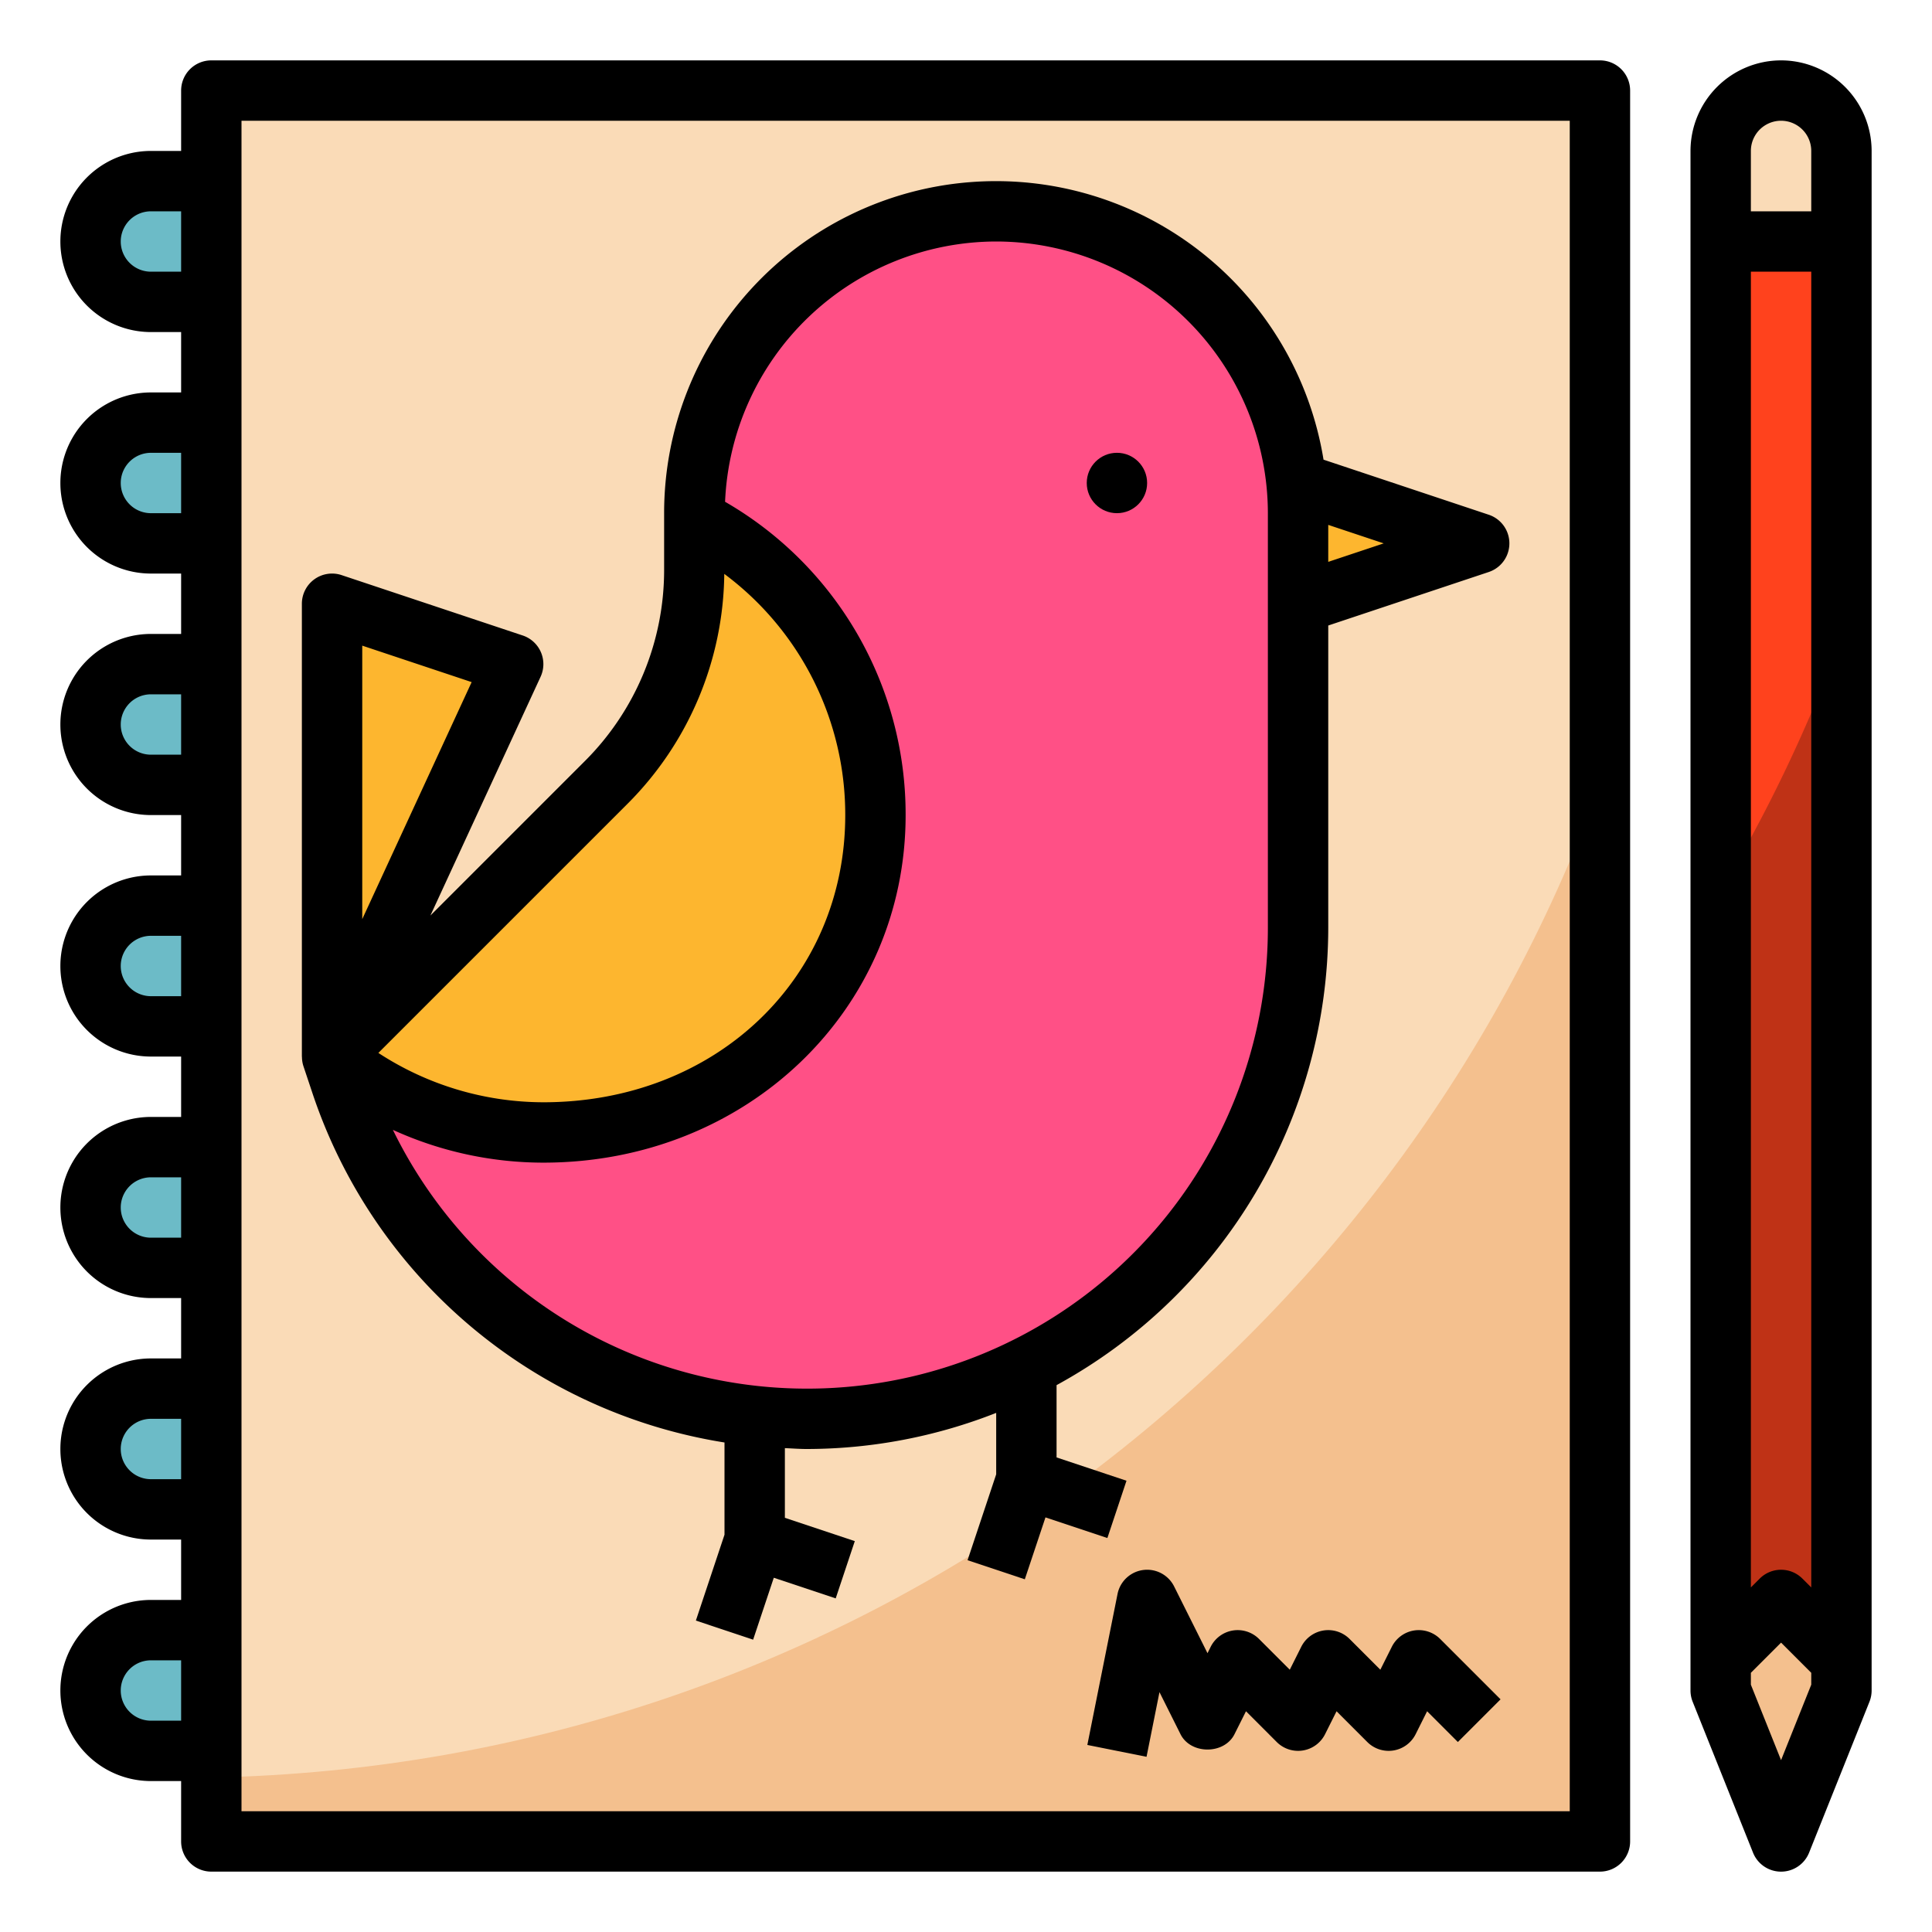 <svg height="512" viewBox="0 0 512 512" width="512" xmlns="http://www.w3.org/2000/svg"><g id="filled_outline" data-name="filled outline"><g fill="#6cbbc7"><path d="m24 64a16 16 0 0 0 16 16h40v-32h-40a16 16 0 0 0 -16 16z"/><path d="m24 128a16 16 0 0 0 16 16h40v-32h-40a16 16 0 0 0 -16 16z"/><path d="m24 192a16 16 0 0 0 16 16h40v-32h-40a16 16 0 0 0 -16 16z"/><path d="m24 256a16 16 0 0 0 16 16h40v-32h-40a16 16 0 0 0 -16 16z"/><path d="m24 320a16 16 0 0 0 16 16h40v-32h-40a16 16 0 0 0 -16 16z"/><path d="m24 384a16 16 0 0 0 16 16h40v-32h-40a16 16 0 0 0 -16 16z"/><path d="m24 448a16 16 0 0 0 16 16h40v-32h-40a16 16 0 0 0 -16 16z"/></g><path d="m56 24h368v464h-368z" fill="#fadbb7"/><path d="m56 471.068v18.2h368v-281.268c-54.995 151.2-198.594 259.732-368 263.068z" fill="#f4c08e"/><path d="m344 128h-8v32h8l48-16z" fill="#fdb62f"/><path d="m213.825 376a130.175 130.175 0 0 0 130.175-130.175v-109.825a80 80 0 0 0 -80-80 80 80 0 0 0 -80 80v14.863a80 80 0 0 1 -23.431 56.568l-72.569 72.569 2.33 6.99a130.176 130.176 0 0 0 123.495 89.01z" fill="#ff5086"/><path d="m88 280v-120l48 16z" fill="#fdb62f"/><path d="m472 24a16 16 0 0 1 16 16v408l-16 40-16-40v-408a16 16 0 0 1 16-16z" fill="#f4c08e"/><path d="m456 64h32v-24a16 16 0 0 0 -16-16 16 16 0 0 0 -16 16z" fill="#fadbb7"/><path d="m456 64h32v376l-16-16-16 16z" fill="#ff421d"/><path d="m232 216a88 88 0 0 0 -48-78.4v13.267a80 80 0 0 1 -23.432 56.568l-72.568 72.565a87.643 87.643 0 0 0 56 20.115c48.6 0 88-35.515 88-84.115z" fill="#fdb62f"/><path d="m456 236.094v203.906l16-16 16 16v-271.271a398.051 398.051 0 0 1 -32 67.365z" fill="#bf3216"/><path d="m424 16h-368a8 8 0 0 0 -8 8v16h-8a24 24 0 0 0 0 48h8v16h-8a24 24 0 0 0 0 48h8v16h-8a24 24 0 0 0 0 48h8v16h-8a24 24 0 0 0 0 48h8v16h-8a24 24 0 0 0 0 48h8v16h-8a24 24 0 0 0 0 48h8v16h-8a24 24 0 0 0 0 48h8v16a8 8 0 0 0 8 8h368a8 8 0 0 0 8-8v-464a8 8 0 0 0 -8-8zm-384 56a8 8 0 0 1 0-16h8v16zm0 64a8 8 0 0 1 0-16h8v16zm0 64a8 8 0 0 1 0-16h8v16zm0 64a8 8 0 0 1 0-16h8v16zm0 64a8 8 0 0 1 0-16h8v16zm0 64a8 8 0 0 1 0-16h8v16zm0 64a8 8 0 0 1 0-16h8v16zm376 24h-352v-448h352z"/><path d="m80.406 282.527 2.336 6.993a137.979 137.979 0 0 0 109.258 92.754v24.437l-7.586 22.758 15.172 5.062 5.476-16.41 16.407 5.469 5.062-15.18-18.531-6.177v-18.464c1.942.081 3.87.231 5.828.231a137.235 137.235 0 0 0 50.172-9.57v16.281l-7.586 22.758 15.172 5.062 5.476-16.41 16.407 5.469 5.062-15.18-18.531-6.177v-19.157a138.276 138.276 0 0 0 72-121.252v-80.057l42.531-14.177a8 8 0 0 0 0-15.18l-43.782-14.594a87.946 87.946 0 0 0 -174.749 14.184v14.863a71.541 71.541 0 0 1 -21.086 50.91l-40.852 40.852 29.2-63.273a8 8 0 0 0 -4.735-10.942l-48-16a8 8 0 0 0 -10.527 7.59v120c0 .049.023.093.024.142a7.964 7.964 0 0 0 .382 2.385zm271.594-133.627v-9.8l14.7 4.9zm-88-84.9a72.081 72.081 0 0 1 72 72v109.824a122.123 122.123 0 0 1 -231.882 53.6 96.173 96.173 0 0 0 39.882 8.689c53.828 0 96-40.461 96-92.113a95.6 95.6 0 0 0 -47.847-83.024 72.029 72.029 0 0 1 71.847-68.976zm-97.773 149.086a87.386 87.386 0 0 0 25.713-61 79.558 79.558 0 0 1 32.06 63.914c0 43.391-34.391 76.113-80 76.113a80.148 80.148 0 0 1 -43.728-13.076zm-70.227-41.986 28.992 9.664-28.992 62.814z"/><path d="m472 16a24.027 24.027 0 0 0 -24 24v408a8.063 8.063 0 0 0 .57 2.973l16 40a8 8 0 0 0 14.86 0l16-40a8.063 8.063 0 0 0 .57-2.973v-408a24.027 24.027 0 0 0 -24-24zm8 404.687-2.344-2.343a8 8 0 0 0 -11.312 0l-2.344 2.343v-348.687h16zm-16-380.687a8 8 0 0 1 16 0v16h-16zm8 426.461-8-20v-3.149l8-8 8 8v3.149z"/><path d="m374.719 432.1a8 8 0 0 0 -5.875 4.32l-3.039 6.074-8.149-8.152a8 8 0 0 0 -12.812 2.078l-3.039 6.074-8.149-8.152a8 8 0 0 0 -12.812 2.078l-.844 1.693-8.844-17.691a8 8 0 0 0 -15 2.008l-8 40 15.688 3.14 3.429-17.136 5.571 11.144c2.718 5.422 11.594 5.422 14.312 0l3.044-6.078 8.149 8.152a8 8 0 0 0 12.812-2.078l3.039-6.074 8.149 8.152a8 8 0 0 0 12.812-2.078l3.039-6.074 8.149 8.152 11.312-11.312-16-16a8.051 8.051 0 0 0 -6.942-2.24z"/><circle cx="296" cy="127.997" r="8"/></g></svg>